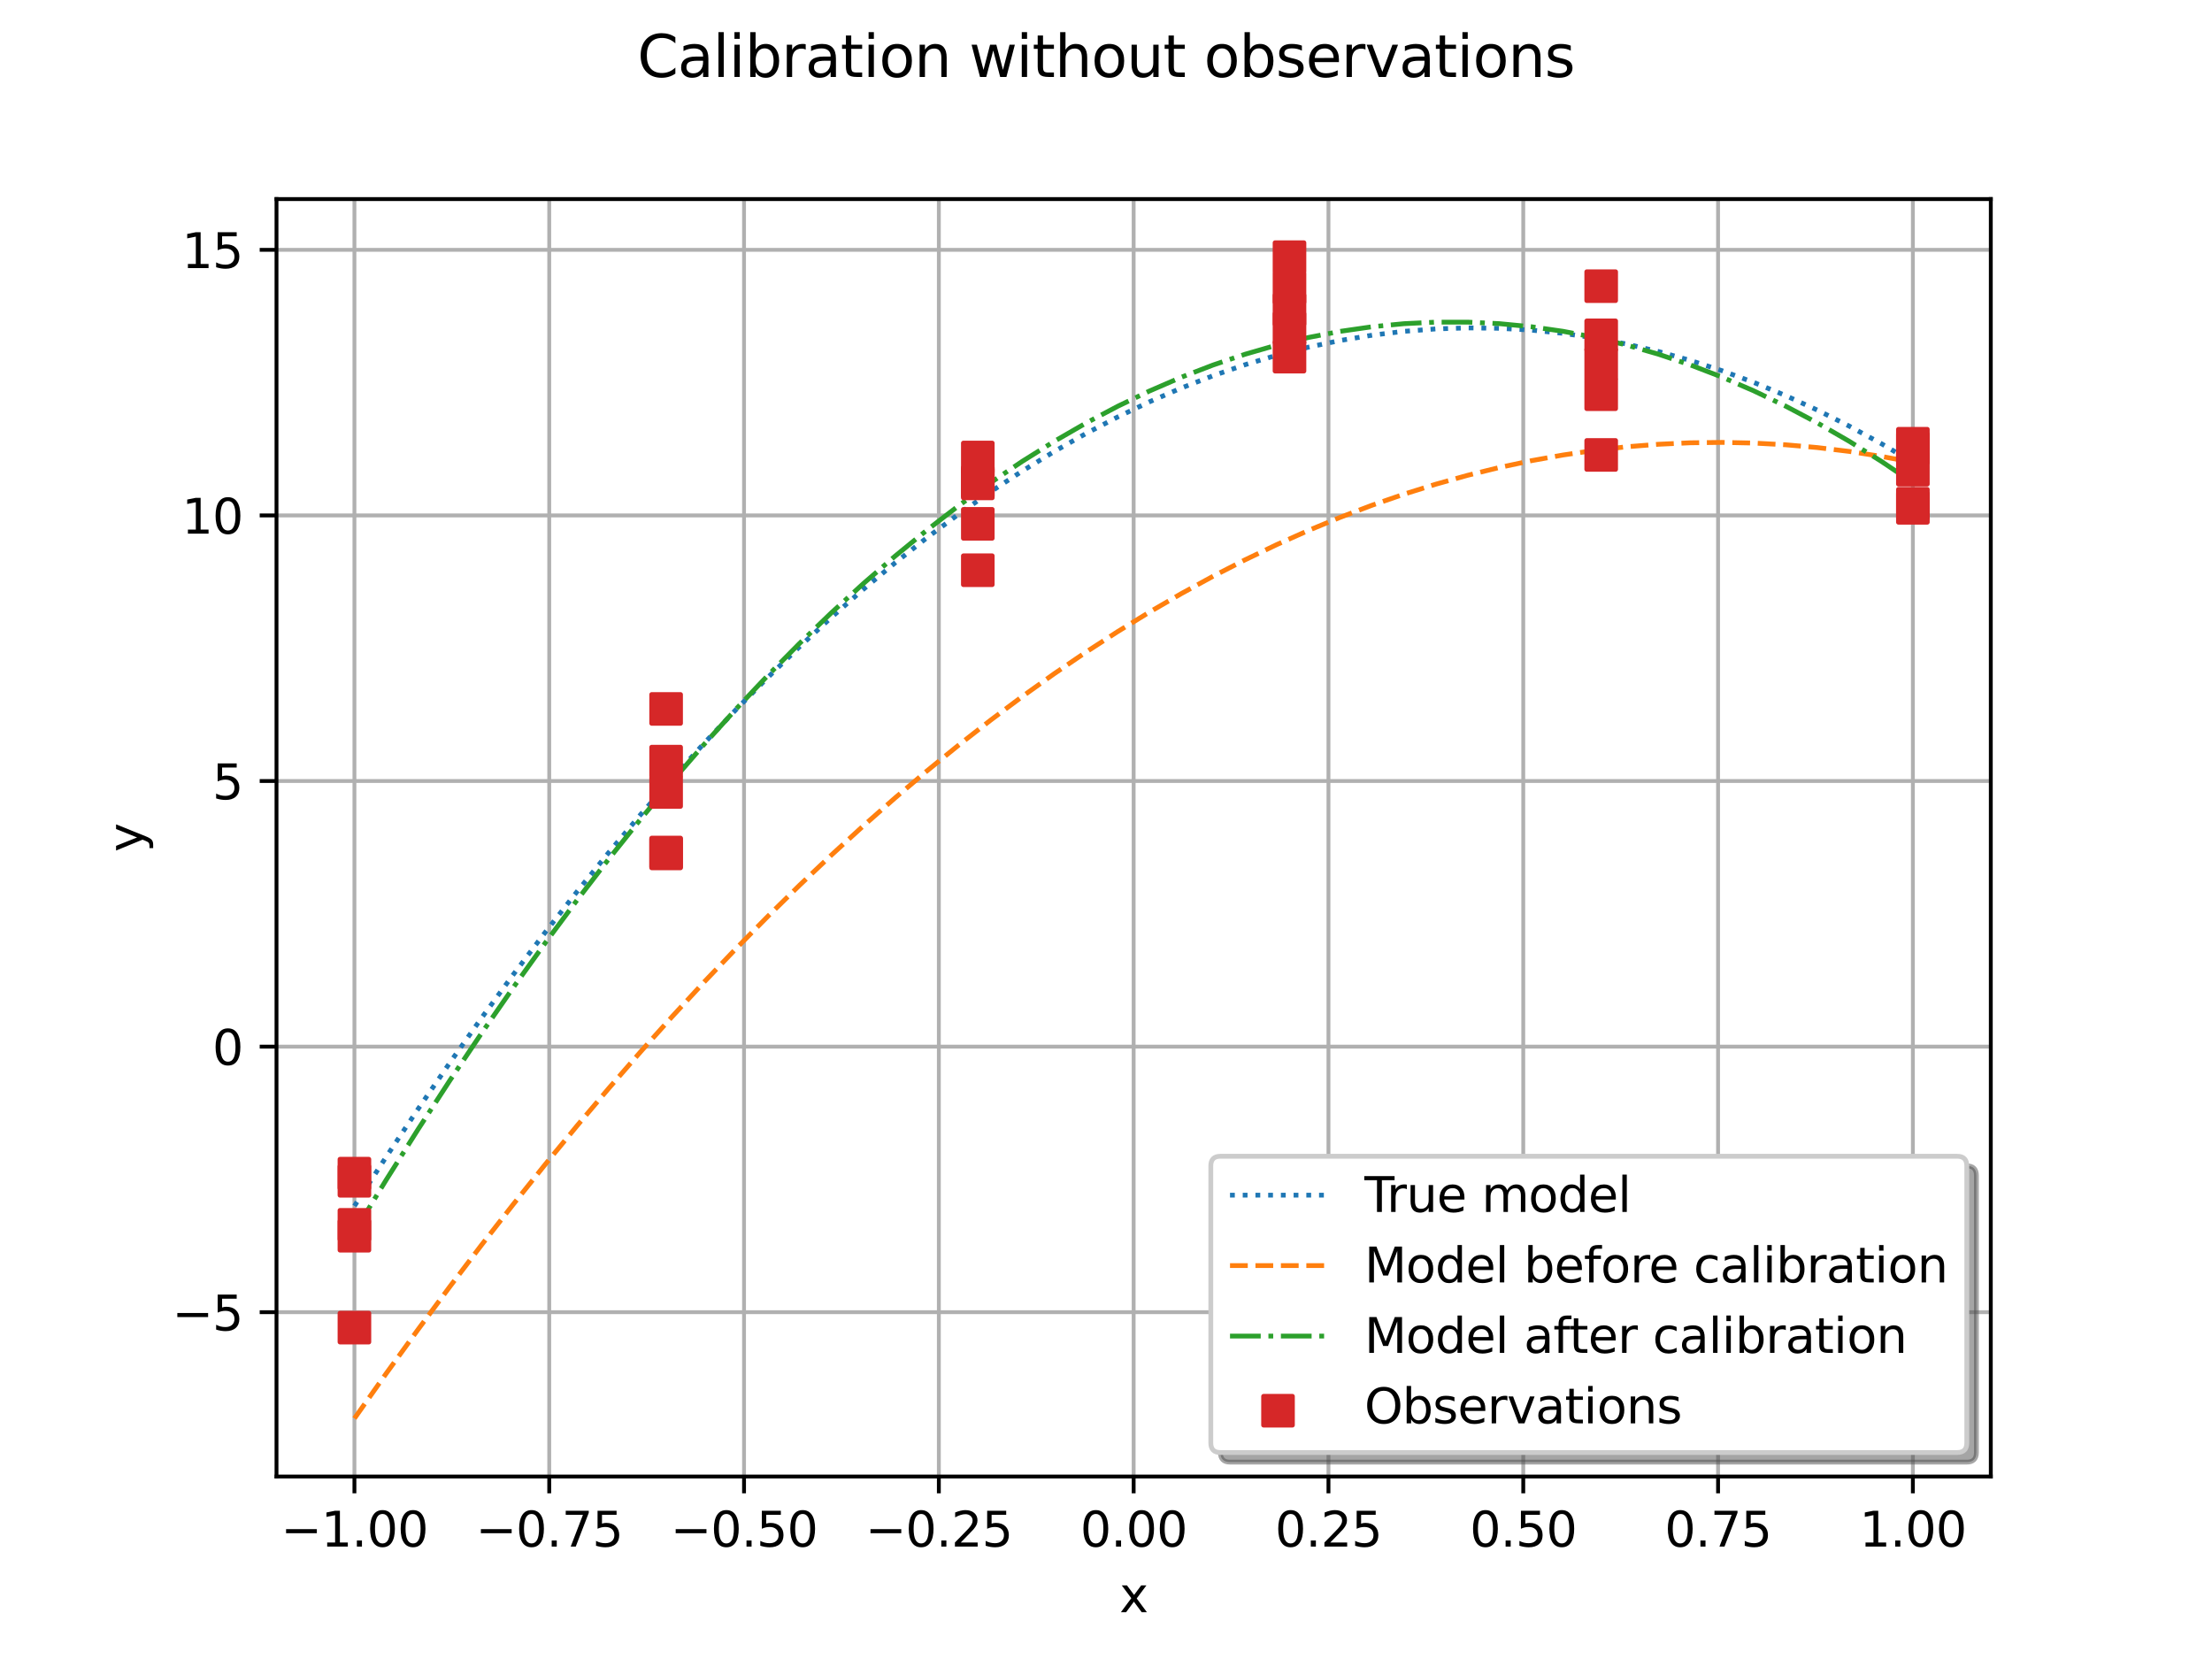 <?xml version="1.0" encoding="utf-8" standalone="no"?>
<!DOCTYPE svg PUBLIC "-//W3C//DTD SVG 1.1//EN"
  "http://www.w3.org/Graphics/SVG/1.1/DTD/svg11.dtd">
<svg xmlns:xlink="http://www.w3.org/1999/xlink" width="460.8pt" height="345.6pt" viewBox="0 0 460.8 345.6" xmlns="http://www.w3.org/2000/svg" version="1.1">
 <defs>
  <style type="text/css">*{stroke-linejoin: round; stroke-linecap: butt}</style>
 </defs>
 <g id="figure_1">
  <g id="patch_1">
   <path d="M 0 345.6 
L 460.8 345.6 
L 460.8 0 
L 0 0 
z
" style="fill: #ffffff"/>
  </g>
  <g id="axes_1">
   <g id="patch_2">
    <path d="M 57.6 307.584 
L 414.72 307.584 
L 414.72 41.472 
L 57.6 41.472 
z
" style="fill: #ffffff"/>
   </g>
   <g id="matplotlib.axis_1">
    <g id="xtick_1">
     <g id="line2d_1">
      <path d="M 73.833 307.584 
L 73.833 41.472 
" clip-path="url(#p8faa6700ec)" style="fill: none; stroke: #b0b0b0; stroke-width: 0.8; stroke-linecap: square"/>
     </g>
     <g id="line2d_2">
      <defs>
       <path id="mc05796cd2b" d="M 0 0 
L 0 3.5 
" style="stroke: #000000; stroke-width: 0.8"/>
      </defs>
      <g>
       <use xlink:href="#mc05796cd2b" x="73.833" y="307.584" style="stroke: #000000; stroke-width: 0.8"/>
      </g>
     </g>
     <g id="text_1">
      <!-- −1.00 -->
      <g transform="translate(58.51 322.182) scale(0.1 -0.1)">
       <defs>
        <path id="DejaVuSans-2212" d="M 678 2272 
L 4684 2272 
L 4684 1741 
L 678 1741 
L 678 2272 
z
" transform="scale(0.016)"/>
        <path id="DejaVuSans-31" d="M 794 531 
L 1825 531 
L 1825 4091 
L 703 3866 
L 703 4441 
L 1819 4666 
L 2450 4666 
L 2450 531 
L 3481 531 
L 3481 0 
L 794 0 
L 794 531 
z
" transform="scale(0.016)"/>
        <path id="DejaVuSans-2e" d="M 684 794 
L 1344 794 
L 1344 0 
L 684 0 
L 684 794 
z
" transform="scale(0.016)"/>
        <path id="DejaVuSans-30" d="M 2034 4250 
Q 1547 4250 1301 3770 
Q 1056 3291 1056 2328 
Q 1056 1369 1301 889 
Q 1547 409 2034 409 
Q 2525 409 2770 889 
Q 3016 1369 3016 2328 
Q 3016 3291 2770 3770 
Q 2525 4250 2034 4250 
z
M 2034 4750 
Q 2819 4750 3233 4129 
Q 3647 3509 3647 2328 
Q 3647 1150 3233 529 
Q 2819 -91 2034 -91 
Q 1250 -91 836 529 
Q 422 1150 422 2328 
Q 422 3509 836 4129 
Q 1250 4750 2034 4750 
z
" transform="scale(0.016)"/>
       </defs>
       <use xlink:href="#DejaVuSans-2212"/>
       <use xlink:href="#DejaVuSans-31" transform="translate(83.789 0)"/>
       <use xlink:href="#DejaVuSans-2e" transform="translate(147.412 0)"/>
       <use xlink:href="#DejaVuSans-30" transform="translate(179.199 0)"/>
       <use xlink:href="#DejaVuSans-30" transform="translate(242.822 0)"/>
      </g>
     </g>
    </g>
    <g id="xtick_2">
     <g id="line2d_3">
      <path d="M 114.415 307.584 
L 114.415 41.472 
" clip-path="url(#p8faa6700ec)" style="fill: none; stroke: #b0b0b0; stroke-width: 0.8; stroke-linecap: square"/>
     </g>
     <g id="line2d_4">
      <g>
       <use xlink:href="#mc05796cd2b" x="114.415" y="307.584" style="stroke: #000000; stroke-width: 0.8"/>
      </g>
     </g>
     <g id="text_2">
      <!-- −0.75 -->
      <g transform="translate(99.092 322.182) scale(0.1 -0.1)">
       <defs>
        <path id="DejaVuSans-37" d="M 525 4666 
L 3525 4666 
L 3525 4397 
L 1831 0 
L 1172 0 
L 2766 4134 
L 525 4134 
L 525 4666 
z
" transform="scale(0.016)"/>
        <path id="DejaVuSans-35" d="M 691 4666 
L 3169 4666 
L 3169 4134 
L 1269 4134 
L 1269 2991 
Q 1406 3038 1543 3061 
Q 1681 3084 1819 3084 
Q 2600 3084 3056 2656 
Q 3513 2228 3513 1497 
Q 3513 744 3044 326 
Q 2575 -91 1722 -91 
Q 1428 -91 1123 -41 
Q 819 9 494 109 
L 494 744 
Q 775 591 1075 516 
Q 1375 441 1709 441 
Q 2250 441 2565 725 
Q 2881 1009 2881 1497 
Q 2881 1984 2565 2268 
Q 2250 2553 1709 2553 
Q 1456 2553 1204 2497 
Q 953 2441 691 2322 
L 691 4666 
z
" transform="scale(0.016)"/>
       </defs>
       <use xlink:href="#DejaVuSans-2212"/>
       <use xlink:href="#DejaVuSans-30" transform="translate(83.789 0)"/>
       <use xlink:href="#DejaVuSans-2e" transform="translate(147.412 0)"/>
       <use xlink:href="#DejaVuSans-37" transform="translate(179.199 0)"/>
       <use xlink:href="#DejaVuSans-35" transform="translate(242.822 0)"/>
      </g>
     </g>
    </g>
    <g id="xtick_3">
     <g id="line2d_5">
      <path d="M 154.996 307.584 
L 154.996 41.472 
" clip-path="url(#p8faa6700ec)" style="fill: none; stroke: #b0b0b0; stroke-width: 0.8; stroke-linecap: square"/>
     </g>
     <g id="line2d_6">
      <g>
       <use xlink:href="#mc05796cd2b" x="154.996" y="307.584" style="stroke: #000000; stroke-width: 0.8"/>
      </g>
     </g>
     <g id="text_3">
      <!-- −0.50 -->
      <g transform="translate(139.674 322.182) scale(0.1 -0.1)">
       <use xlink:href="#DejaVuSans-2212"/>
       <use xlink:href="#DejaVuSans-30" transform="translate(83.789 0)"/>
       <use xlink:href="#DejaVuSans-2e" transform="translate(147.412 0)"/>
       <use xlink:href="#DejaVuSans-35" transform="translate(179.199 0)"/>
       <use xlink:href="#DejaVuSans-30" transform="translate(242.822 0)"/>
      </g>
     </g>
    </g>
    <g id="xtick_4">
     <g id="line2d_7">
      <path d="M 195.578 307.584 
L 195.578 41.472 
" clip-path="url(#p8faa6700ec)" style="fill: none; stroke: #b0b0b0; stroke-width: 0.8; stroke-linecap: square"/>
     </g>
     <g id="line2d_8">
      <g>
       <use xlink:href="#mc05796cd2b" x="195.578" y="307.584" style="stroke: #000000; stroke-width: 0.8"/>
      </g>
     </g>
     <g id="text_4">
      <!-- −0.25 -->
      <g transform="translate(180.256 322.182) scale(0.1 -0.1)">
       <defs>
        <path id="DejaVuSans-32" d="M 1228 531 
L 3431 531 
L 3431 0 
L 469 0 
L 469 531 
Q 828 903 1448 1529 
Q 2069 2156 2228 2338 
Q 2531 2678 2651 2914 
Q 2772 3150 2772 3378 
Q 2772 3750 2511 3984 
Q 2250 4219 1831 4219 
Q 1534 4219 1204 4116 
Q 875 4013 500 3803 
L 500 4441 
Q 881 4594 1212 4672 
Q 1544 4750 1819 4750 
Q 2544 4750 2975 4387 
Q 3406 4025 3406 3419 
Q 3406 3131 3298 2873 
Q 3191 2616 2906 2266 
Q 2828 2175 2409 1742 
Q 1991 1309 1228 531 
z
" transform="scale(0.016)"/>
       </defs>
       <use xlink:href="#DejaVuSans-2212"/>
       <use xlink:href="#DejaVuSans-30" transform="translate(83.789 0)"/>
       <use xlink:href="#DejaVuSans-2e" transform="translate(147.412 0)"/>
       <use xlink:href="#DejaVuSans-32" transform="translate(179.199 0)"/>
       <use xlink:href="#DejaVuSans-35" transform="translate(242.822 0)"/>
      </g>
     </g>
    </g>
    <g id="xtick_5">
     <g id="line2d_9">
      <path d="M 236.16 307.584 
L 236.16 41.472 
" clip-path="url(#p8faa6700ec)" style="fill: none; stroke: #b0b0b0; stroke-width: 0.8; stroke-linecap: square"/>
     </g>
     <g id="line2d_10">
      <g>
       <use xlink:href="#mc05796cd2b" x="236.16" y="307.584" style="stroke: #000000; stroke-width: 0.8"/>
      </g>
     </g>
     <g id="text_5">
      <!-- 0.00 -->
      <g transform="translate(225.027 322.182) scale(0.1 -0.1)">
       <use xlink:href="#DejaVuSans-30"/>
       <use xlink:href="#DejaVuSans-2e" transform="translate(63.623 0)"/>
       <use xlink:href="#DejaVuSans-30" transform="translate(95.41 0)"/>
       <use xlink:href="#DejaVuSans-30" transform="translate(159.033 0)"/>
      </g>
     </g>
    </g>
    <g id="xtick_6">
     <g id="line2d_11">
      <path d="M 276.742 307.584 
L 276.742 41.472 
" clip-path="url(#p8faa6700ec)" style="fill: none; stroke: #b0b0b0; stroke-width: 0.8; stroke-linecap: square"/>
     </g>
     <g id="line2d_12">
      <g>
       <use xlink:href="#mc05796cd2b" x="276.742" y="307.584" style="stroke: #000000; stroke-width: 0.8"/>
      </g>
     </g>
     <g id="text_6">
      <!-- 0.25 -->
      <g transform="translate(265.609 322.182) scale(0.1 -0.1)">
       <use xlink:href="#DejaVuSans-30"/>
       <use xlink:href="#DejaVuSans-2e" transform="translate(63.623 0)"/>
       <use xlink:href="#DejaVuSans-32" transform="translate(95.41 0)"/>
       <use xlink:href="#DejaVuSans-35" transform="translate(159.033 0)"/>
      </g>
     </g>
    </g>
    <g id="xtick_7">
     <g id="line2d_13">
      <path d="M 317.324 307.584 
L 317.324 41.472 
" clip-path="url(#p8faa6700ec)" style="fill: none; stroke: #b0b0b0; stroke-width: 0.8; stroke-linecap: square"/>
     </g>
     <g id="line2d_14">
      <g>
       <use xlink:href="#mc05796cd2b" x="317.324" y="307.584" style="stroke: #000000; stroke-width: 0.8"/>
      </g>
     </g>
     <g id="text_7">
      <!-- 0.50 -->
      <g transform="translate(306.191 322.182) scale(0.1 -0.1)">
       <use xlink:href="#DejaVuSans-30"/>
       <use xlink:href="#DejaVuSans-2e" transform="translate(63.623 0)"/>
       <use xlink:href="#DejaVuSans-35" transform="translate(95.41 0)"/>
       <use xlink:href="#DejaVuSans-30" transform="translate(159.033 0)"/>
      </g>
     </g>
    </g>
    <g id="xtick_8">
     <g id="line2d_15">
      <path d="M 357.905 307.584 
L 357.905 41.472 
" clip-path="url(#p8faa6700ec)" style="fill: none; stroke: #b0b0b0; stroke-width: 0.8; stroke-linecap: square"/>
     </g>
     <g id="line2d_16">
      <g>
       <use xlink:href="#mc05796cd2b" x="357.905" y="307.584" style="stroke: #000000; stroke-width: 0.8"/>
      </g>
     </g>
     <g id="text_8">
      <!-- 0.75 -->
      <g transform="translate(346.773 322.182) scale(0.1 -0.1)">
       <use xlink:href="#DejaVuSans-30"/>
       <use xlink:href="#DejaVuSans-2e" transform="translate(63.623 0)"/>
       <use xlink:href="#DejaVuSans-37" transform="translate(95.41 0)"/>
       <use xlink:href="#DejaVuSans-35" transform="translate(159.033 0)"/>
      </g>
     </g>
    </g>
    <g id="xtick_9">
     <g id="line2d_17">
      <path d="M 398.487 307.584 
L 398.487 41.472 
" clip-path="url(#p8faa6700ec)" style="fill: none; stroke: #b0b0b0; stroke-width: 0.8; stroke-linecap: square"/>
     </g>
     <g id="line2d_18">
      <g>
       <use xlink:href="#mc05796cd2b" x="398.487" y="307.584" style="stroke: #000000; stroke-width: 0.8"/>
      </g>
     </g>
     <g id="text_9">
      <!-- 1.00 -->
      <g transform="translate(387.354 322.182) scale(0.1 -0.1)">
       <use xlink:href="#DejaVuSans-31"/>
       <use xlink:href="#DejaVuSans-2e" transform="translate(63.623 0)"/>
       <use xlink:href="#DejaVuSans-30" transform="translate(95.41 0)"/>
       <use xlink:href="#DejaVuSans-30" transform="translate(159.033 0)"/>
      </g>
     </g>
    </g>
    <g id="text_10">
     <!-- x -->
     <g transform="translate(233.201 335.861) scale(0.1 -0.1)">
      <defs>
       <path id="DejaVuSans-78" d="M 3513 3500 
L 2247 1797 
L 3578 0 
L 2900 0 
L 1881 1375 
L 863 0 
L 184 0 
L 1544 1831 
L 300 3500 
L 978 3500 
L 1906 2253 
L 2834 3500 
L 3513 3500 
z
" transform="scale(0.016)"/>
      </defs>
      <use xlink:href="#DejaVuSans-78"/>
     </g>
    </g>
   </g>
   <g id="matplotlib.axis_2">
    <g id="ytick_1">
     <g id="line2d_19">
      <path d="M 57.6 273.357 
L 414.72 273.357 
" clip-path="url(#p8faa6700ec)" style="fill: none; stroke: #b0b0b0; stroke-width: 0.8; stroke-linecap: square"/>
     </g>
     <g id="line2d_20">
      <defs>
       <path id="m60624e2a79" d="M 0 0 
L -3.5 0 
" style="stroke: #000000; stroke-width: 0.8"/>
      </defs>
      <g>
       <use xlink:href="#m60624e2a79" x="57.6" y="273.357" style="stroke: #000000; stroke-width: 0.8"/>
      </g>
     </g>
     <g id="text_11">
      <!-- −5 -->
      <g transform="translate(35.858 277.156) scale(0.1 -0.1)">
       <use xlink:href="#DejaVuSans-2212"/>
       <use xlink:href="#DejaVuSans-35" transform="translate(83.789 0)"/>
      </g>
     </g>
    </g>
    <g id="ytick_2">
     <g id="line2d_21">
      <path d="M 57.6 218.029 
L 414.72 218.029 
" clip-path="url(#p8faa6700ec)" style="fill: none; stroke: #b0b0b0; stroke-width: 0.8; stroke-linecap: square"/>
     </g>
     <g id="line2d_22">
      <g>
       <use xlink:href="#m60624e2a79" x="57.6" y="218.029" style="stroke: #000000; stroke-width: 0.8"/>
      </g>
     </g>
     <g id="text_12">
      <!-- 0 -->
      <g transform="translate(44.237 221.828) scale(0.1 -0.1)">
       <use xlink:href="#DejaVuSans-30"/>
      </g>
     </g>
    </g>
    <g id="ytick_3">
     <g id="line2d_23">
      <path d="M 57.6 162.701 
L 414.72 162.701 
" clip-path="url(#p8faa6700ec)" style="fill: none; stroke: #b0b0b0; stroke-width: 0.8; stroke-linecap: square"/>
     </g>
     <g id="line2d_24">
      <g>
       <use xlink:href="#m60624e2a79" x="57.6" y="162.701" style="stroke: #000000; stroke-width: 0.8"/>
      </g>
     </g>
     <g id="text_13">
      <!-- 5 -->
      <g transform="translate(44.237 166.5) scale(0.1 -0.1)">
       <use xlink:href="#DejaVuSans-35"/>
      </g>
     </g>
    </g>
    <g id="ytick_4">
     <g id="line2d_25">
      <path d="M 57.6 107.373 
L 414.72 107.373 
" clip-path="url(#p8faa6700ec)" style="fill: none; stroke: #b0b0b0; stroke-width: 0.8; stroke-linecap: square"/>
     </g>
     <g id="line2d_26">
      <g>
       <use xlink:href="#m60624e2a79" x="57.6" y="107.373" style="stroke: #000000; stroke-width: 0.8"/>
      </g>
     </g>
     <g id="text_14">
      <!-- 10 -->
      <g transform="translate(37.875 111.172) scale(0.1 -0.1)">
       <use xlink:href="#DejaVuSans-31"/>
       <use xlink:href="#DejaVuSans-30" transform="translate(63.623 0)"/>
      </g>
     </g>
    </g>
    <g id="ytick_5">
     <g id="line2d_27">
      <path d="M 57.6 52.045 
L 414.72 52.045 
" clip-path="url(#p8faa6700ec)" style="fill: none; stroke: #b0b0b0; stroke-width: 0.8; stroke-linecap: square"/>
     </g>
     <g id="line2d_28">
      <g>
       <use xlink:href="#m60624e2a79" x="57.6" y="52.045" style="stroke: #000000; stroke-width: 0.8"/>
      </g>
     </g>
     <g id="text_15">
      <!-- 15 -->
      <g transform="translate(37.875 55.844) scale(0.1 -0.1)">
       <use xlink:href="#DejaVuSans-31"/>
       <use xlink:href="#DejaVuSans-35" transform="translate(63.623 0)"/>
      </g>
     </g>
    </g>
    <g id="text_16">
     <!-- y -->
     <g transform="translate(29.778 177.487) rotate(-90) scale(0.1 -0.1)">
      <defs>
       <path id="DejaVuSans-79" d="M 2059 -325 
Q 1816 -950 1584 -1140 
Q 1353 -1331 966 -1331 
L 506 -1331 
L 506 -850 
L 844 -850 
Q 1081 -850 1212 -737 
Q 1344 -625 1503 -206 
L 1606 56 
L 191 3500 
L 800 3500 
L 1894 763 
L 2988 3500 
L 3597 3500 
L 2059 -325 
z
" transform="scale(0.016)"/>
      </defs>
      <use xlink:href="#DejaVuSans-79"/>
     </g>
    </g>
   </g>
   <g id="line2d_29">
    <path d="M 73.833 251.226 
L 80.458 240.985 
L 87.084 231.039 
L 93.71 221.389 
L 100.335 212.033 
L 106.961 202.972 
L 113.586 194.206 
L 120.212 185.735 
L 126.838 177.559 
L 133.463 169.679 
L 140.089 162.093 
L 146.714 154.801 
L 153.34 147.805 
L 159.966 141.104 
L 166.591 134.698 
L 173.217 128.587 
L 179.842 122.771 
L 186.468 117.249 
L 193.094 112.023 
L 199.719 107.092 
L 206.345 102.455 
L 212.97 98.114 
L 219.596 94.067 
L 226.222 90.316 
L 232.847 86.859 
L 239.473 83.698 
L 246.098 80.831 
L 252.724 78.259 
L 259.35 75.983 
L 265.975 74.001 
L 272.601 72.314 
L 279.226 70.922 
L 285.852 69.825 
L 292.478 69.024 
L 299.103 68.517 
L 305.729 68.305 
L 312.354 68.388 
L 318.98 68.765 
L 325.606 69.438 
L 332.231 70.406 
L 338.857 71.669 
L 345.482 73.227 
L 352.108 75.079 
L 358.734 77.227 
L 365.359 79.67 
L 371.985 82.407 
L 378.61 85.44 
L 385.236 88.767 
L 391.862 92.39 
L 398.487 96.307 
" clip-path="url(#p8faa6700ec)" style="fill: none; stroke-dasharray: 1,1.65; stroke-dashoffset: 0; stroke: #1f77b4"/>
   </g>
   <g id="line2d_30">
    <path d="M 73.833 295.488 
L 80.458 286.114 
L 87.084 276.961 
L 93.71 268.029 
L 100.335 259.319 
L 106.961 250.829 
L 113.586 242.561 
L 120.212 234.514 
L 126.838 226.689 
L 133.463 219.084 
L 140.089 211.701 
L 146.714 204.539 
L 153.34 197.598 
L 159.966 190.879 
L 166.591 184.38 
L 173.217 178.103 
L 179.842 172.047 
L 186.468 166.213 
L 193.094 160.599 
L 199.719 155.207 
L 206.345 150.036 
L 212.97 145.086 
L 219.596 140.358 
L 226.222 135.85 
L 232.847 131.564 
L 239.473 127.499 
L 246.098 123.656 
L 252.724 120.033 
L 259.35 116.632 
L 265.975 113.452 
L 272.601 110.493 
L 279.226 107.755 
L 285.852 105.239 
L 292.478 102.944 
L 299.103 100.87 
L 305.729 99.017 
L 312.354 97.386 
L 318.98 95.975 
L 325.606 94.786 
L 332.231 93.819 
L 338.857 93.072 
L 345.482 92.547 
L 352.108 92.242 
L 358.734 92.159 
L 365.359 92.298 
L 371.985 92.657 
L 378.61 93.238 
L 385.236 94.04 
L 391.862 95.063 
L 398.487 96.307 
" clip-path="url(#p8faa6700ec)" style="fill: none; stroke-dasharray: 3.7,1.6; stroke-dashoffset: 0; stroke: #ff7f0e"/>
   </g>
   <g id="line2d_31">
    <path d="M 73.833 256.611 
L 80.458 245.783 
L 87.084 235.274 
L 93.71 225.083 
L 100.335 215.211 
L 106.961 205.657 
L 113.586 196.421 
L 120.212 187.504 
L 126.838 178.906 
L 133.463 170.625 
L 140.089 162.663 
L 146.714 155.02 
L 153.34 147.695 
L 159.966 140.688 
L 166.591 134 
L 173.217 127.631 
L 179.842 121.579 
L 186.468 115.847 
L 193.094 110.432 
L 199.719 105.336 
L 206.345 100.559 
L 212.97 96.099 
L 219.596 91.959 
L 226.222 88.137 
L 232.847 84.633 
L 239.473 81.447 
L 246.098 78.58 
L 252.724 76.032 
L 259.35 73.802 
L 265.975 71.89 
L 272.601 70.297 
L 279.226 69.022 
L 285.852 68.065 
L 292.478 67.428 
L 299.103 67.108 
L 305.729 67.107 
L 312.354 67.424 
L 318.98 68.06 
L 325.606 69.014 
L 332.231 70.287 
L 338.857 71.878 
L 345.482 73.787 
L 352.108 76.015 
L 358.734 78.561 
L 365.359 81.426 
L 371.985 84.609 
L 378.61 88.111 
L 385.236 91.931 
L 391.862 96.07 
L 398.487 100.526 
" clip-path="url(#p8faa6700ec)" style="fill: none; stroke-dasharray: 6.4,1.6,1,1.6; stroke-dashoffset: 0; stroke: #2ca02c"/>
   </g>
   <g id="PathCollection_1">
    <defs>
     <path id="m68d2374fb0" d="M -3 3 
L 3 3 
L 3 -3 
L -3 -3 
z
" style="stroke: #d62728"/>
    </defs>
    <g clip-path="url(#p8faa6700ec)">
     <use xlink:href="#m68d2374fb0" x="73.833" y="244.496" style="fill: #d62728; stroke: #d62728"/>
     <use xlink:href="#m68d2374fb0" x="73.833" y="255.154" style="fill: #d62728; stroke: #d62728"/>
     <use xlink:href="#m68d2374fb0" x="73.833" y="276.567" style="fill: #d62728; stroke: #d62728"/>
     <use xlink:href="#m68d2374fb0" x="73.833" y="257.425" style="fill: #d62728; stroke: #d62728"/>
     <use xlink:href="#m68d2374fb0" x="73.833" y="245.985" style="fill: #d62728; stroke: #d62728"/>
    </g>
   </g>
   <g id="PathCollection_2">
    <g clip-path="url(#p8faa6700ec)">
     <use xlink:href="#m68d2374fb0" x="138.764" y="177.597" style="fill: #d62728; stroke: #d62728"/>
     <use xlink:href="#m68d2374fb0" x="138.764" y="147.682" style="fill: #d62728; stroke: #d62728"/>
     <use xlink:href="#m68d2374fb0" x="138.764" y="177.782" style="fill: #d62728; stroke: #d62728"/>
     <use xlink:href="#m68d2374fb0" x="138.764" y="158.657" style="fill: #d62728; stroke: #d62728"/>
     <use xlink:href="#m68d2374fb0" x="138.764" y="164.975" style="fill: #d62728; stroke: #d62728"/>
    </g>
   </g>
   <g id="patch_3">
    <path d="M 57.6 307.584 
L 57.6 41.472 
" style="fill: none; stroke: #000000; stroke-width: 0.8; stroke-linejoin: miter; stroke-linecap: square"/>
   </g>
   <g id="patch_4">
    <path d="M 414.72 307.584 
L 414.72 41.472 
" style="fill: none; stroke: #000000; stroke-width: 0.8; stroke-linejoin: miter; stroke-linecap: square"/>
   </g>
   <g id="patch_5">
    <path d="M 57.6 307.584 
L 414.72 307.584 
" style="fill: none; stroke: #000000; stroke-width: 0.8; stroke-linejoin: miter; stroke-linecap: square"/>
   </g>
   <g id="patch_6">
    <path d="M 57.6 41.472 
L 414.72 41.472 
" style="fill: none; stroke: #000000; stroke-width: 0.8; stroke-linejoin: miter; stroke-linecap: square"/>
   </g>
   <g id="PathCollection_3">
    <g clip-path="url(#p8faa6700ec)">
     <use xlink:href="#m68d2374fb0" x="203.695" y="109.124" style="fill: #d62728; stroke: #d62728"/>
     <use xlink:href="#m68d2374fb0" x="203.695" y="95.304" style="fill: #d62728; stroke: #d62728"/>
     <use xlink:href="#m68d2374fb0" x="203.695" y="118.79" style="fill: #d62728; stroke: #d62728"/>
     <use xlink:href="#m68d2374fb0" x="203.695" y="100.701" style="fill: #d62728; stroke: #d62728"/>
     <use xlink:href="#m68d2374fb0" x="203.695" y="100.386" style="fill: #d62728; stroke: #d62728"/>
    </g>
   </g>
   <g id="PathCollection_4">
    <g clip-path="url(#p8faa6700ec)">
     <use xlink:href="#m68d2374fb0" x="268.625" y="59.952" style="fill: #d62728; stroke: #d62728"/>
     <use xlink:href="#m68d2374fb0" x="268.625" y="64.514" style="fill: #d62728; stroke: #d62728"/>
     <use xlink:href="#m68d2374fb0" x="268.625" y="74.295" style="fill: #d62728; stroke: #d62728"/>
     <use xlink:href="#m68d2374fb0" x="268.625" y="68.358" style="fill: #d62728; stroke: #d62728"/>
     <use xlink:href="#m68d2374fb0" x="268.625" y="53.568" style="fill: #d62728; stroke: #d62728"/>
    </g>
   </g>
   <g id="PathCollection_5">
    <g clip-path="url(#p8faa6700ec)">
     <use xlink:href="#m68d2374fb0" x="333.556" y="94.773" style="fill: #d62728; stroke: #d62728"/>
     <use xlink:href="#m68d2374fb0" x="333.556" y="75.842" style="fill: #d62728; stroke: #d62728"/>
     <use xlink:href="#m68d2374fb0" x="333.556" y="59.616" style="fill: #d62728; stroke: #d62728"/>
     <use xlink:href="#m68d2374fb0" x="333.556" y="82.122" style="fill: #d62728; stroke: #d62728"/>
     <use xlink:href="#m68d2374fb0" x="333.556" y="69.858" style="fill: #d62728; stroke: #d62728"/>
    </g>
   </g>
   <g id="PathCollection_6">
    <g clip-path="url(#p8faa6700ec)">
     <use xlink:href="#m68d2374fb0" x="398.487" y="92.434" style="fill: #d62728; stroke: #d62728"/>
     <use xlink:href="#m68d2374fb0" x="398.487" y="93.419" style="fill: #d62728; stroke: #d62728"/>
     <use xlink:href="#m68d2374fb0" x="398.487" y="97.85" style="fill: #d62728; stroke: #d62728"/>
     <use xlink:href="#m68d2374fb0" x="398.487" y="105.787" style="fill: #d62728; stroke: #d62728"/>
     <use xlink:href="#m68d2374fb0" x="398.487" y="104.954" style="fill: #d62728; stroke: #d62728"/>
    </g>
   </g>
   <g id="legend_1">
    <g id="patch_7">
     <path d="M 256.233 304.584 
L 409.72 304.584 
Q 411.72 304.584 411.72 302.584 
L 411.72 244.871 
Q 411.72 242.871 409.72 242.871 
L 256.233 242.871 
Q 254.232 242.871 254.232 244.871 
L 254.232 302.584 
Q 254.232 304.584 256.233 304.584 
z
" style="fill: #4d4d4d; opacity: 0.5; stroke: #4d4d4d; stroke-linejoin: miter"/>
    </g>
    <g id="patch_8">
     <path d="M 254.232 302.584 
L 407.72 302.584 
Q 409.72 302.584 409.72 300.584 
L 409.72 242.871 
Q 409.72 240.871 407.72 240.871 
L 254.232 240.871 
Q 252.232 240.871 252.232 242.871 
L 252.232 300.584 
Q 252.232 302.584 254.232 302.584 
z
" style="fill: #ffffff; stroke: #cccccc; stroke-linejoin: miter"/>
    </g>
    <g id="line2d_32">
     <path d="M 256.233 248.97 
L 266.233 248.97 
L 276.233 248.97 
" style="fill: none; stroke-dasharray: 1,1.65; stroke-dashoffset: 0; stroke: #1f77b4"/>
    </g>
    <g id="text_17">
     <!-- True model -->
     <g transform="translate(284.233 252.47) scale(0.1 -0.1)">
      <defs>
       <path id="DejaVuSans-54" d="M -19 4666 
L 3928 4666 
L 3928 4134 
L 2272 4134 
L 2272 0 
L 1638 0 
L 1638 4134 
L -19 4134 
L -19 4666 
z
" transform="scale(0.016)"/>
       <path id="DejaVuSans-72" d="M 2631 2963 
Q 2534 3019 2420 3045 
Q 2306 3072 2169 3072 
Q 1681 3072 1420 2755 
Q 1159 2438 1159 1844 
L 1159 0 
L 581 0 
L 581 3500 
L 1159 3500 
L 1159 2956 
Q 1341 3275 1631 3429 
Q 1922 3584 2338 3584 
Q 2397 3584 2469 3576 
Q 2541 3569 2628 3553 
L 2631 2963 
z
" transform="scale(0.016)"/>
       <path id="DejaVuSans-75" d="M 544 1381 
L 544 3500 
L 1119 3500 
L 1119 1403 
Q 1119 906 1312 657 
Q 1506 409 1894 409 
Q 2359 409 2629 706 
Q 2900 1003 2900 1516 
L 2900 3500 
L 3475 3500 
L 3475 0 
L 2900 0 
L 2900 538 
Q 2691 219 2414 64 
Q 2138 -91 1772 -91 
Q 1169 -91 856 284 
Q 544 659 544 1381 
z
M 1991 3584 
L 1991 3584 
z
" transform="scale(0.016)"/>
       <path id="DejaVuSans-65" d="M 3597 1894 
L 3597 1613 
L 953 1613 
Q 991 1019 1311 708 
Q 1631 397 2203 397 
Q 2534 397 2845 478 
Q 3156 559 3463 722 
L 3463 178 
Q 3153 47 2828 -22 
Q 2503 -91 2169 -91 
Q 1331 -91 842 396 
Q 353 884 353 1716 
Q 353 2575 817 3079 
Q 1281 3584 2069 3584 
Q 2775 3584 3186 3129 
Q 3597 2675 3597 1894 
z
M 3022 2063 
Q 3016 2534 2758 2815 
Q 2500 3097 2075 3097 
Q 1594 3097 1305 2825 
Q 1016 2553 972 2059 
L 3022 2063 
z
" transform="scale(0.016)"/>
       <path id="DejaVuSans-20" transform="scale(0.016)"/>
       <path id="DejaVuSans-6d" d="M 3328 2828 
Q 3544 3216 3844 3400 
Q 4144 3584 4550 3584 
Q 5097 3584 5394 3201 
Q 5691 2819 5691 2113 
L 5691 0 
L 5113 0 
L 5113 2094 
Q 5113 2597 4934 2840 
Q 4756 3084 4391 3084 
Q 3944 3084 3684 2787 
Q 3425 2491 3425 1978 
L 3425 0 
L 2847 0 
L 2847 2094 
Q 2847 2600 2669 2842 
Q 2491 3084 2119 3084 
Q 1678 3084 1418 2786 
Q 1159 2488 1159 1978 
L 1159 0 
L 581 0 
L 581 3500 
L 1159 3500 
L 1159 2956 
Q 1356 3278 1631 3431 
Q 1906 3584 2284 3584 
Q 2666 3584 2933 3390 
Q 3200 3197 3328 2828 
z
" transform="scale(0.016)"/>
       <path id="DejaVuSans-6f" d="M 1959 3097 
Q 1497 3097 1228 2736 
Q 959 2375 959 1747 
Q 959 1119 1226 758 
Q 1494 397 1959 397 
Q 2419 397 2687 759 
Q 2956 1122 2956 1747 
Q 2956 2369 2687 2733 
Q 2419 3097 1959 3097 
z
M 1959 3584 
Q 2709 3584 3137 3096 
Q 3566 2609 3566 1747 
Q 3566 888 3137 398 
Q 2709 -91 1959 -91 
Q 1206 -91 779 398 
Q 353 888 353 1747 
Q 353 2609 779 3096 
Q 1206 3584 1959 3584 
z
" transform="scale(0.016)"/>
       <path id="DejaVuSans-64" d="M 2906 2969 
L 2906 4863 
L 3481 4863 
L 3481 0 
L 2906 0 
L 2906 525 
Q 2725 213 2448 61 
Q 2172 -91 1784 -91 
Q 1150 -91 751 415 
Q 353 922 353 1747 
Q 353 2572 751 3078 
Q 1150 3584 1784 3584 
Q 2172 3584 2448 3432 
Q 2725 3281 2906 2969 
z
M 947 1747 
Q 947 1113 1208 752 
Q 1469 391 1925 391 
Q 2381 391 2643 752 
Q 2906 1113 2906 1747 
Q 2906 2381 2643 2742 
Q 2381 3103 1925 3103 
Q 1469 3103 1208 2742 
Q 947 2381 947 1747 
z
" transform="scale(0.016)"/>
       <path id="DejaVuSans-6c" d="M 603 4863 
L 1178 4863 
L 1178 0 
L 603 0 
L 603 4863 
z
" transform="scale(0.016)"/>
      </defs>
      <use xlink:href="#DejaVuSans-54"/>
      <use xlink:href="#DejaVuSans-72" transform="translate(46.334 0)"/>
      <use xlink:href="#DejaVuSans-75" transform="translate(87.447 0)"/>
      <use xlink:href="#DejaVuSans-65" transform="translate(150.826 0)"/>
      <use xlink:href="#DejaVuSans-20" transform="translate(212.35 0)"/>
      <use xlink:href="#DejaVuSans-6d" transform="translate(244.137 0)"/>
      <use xlink:href="#DejaVuSans-6f" transform="translate(341.549 0)"/>
      <use xlink:href="#DejaVuSans-64" transform="translate(402.73 0)"/>
      <use xlink:href="#DejaVuSans-65" transform="translate(466.207 0)"/>
      <use xlink:href="#DejaVuSans-6c" transform="translate(527.73 0)"/>
     </g>
    </g>
    <g id="line2d_33">
     <path d="M 256.233 263.648 
L 266.233 263.648 
L 276.233 263.648 
" style="fill: none; stroke-dasharray: 3.7,1.6; stroke-dashoffset: 0; stroke: #ff7f0e"/>
    </g>
    <g id="text_18">
     <!-- Model before calibration -->
     <g transform="translate(284.233 267.148) scale(0.1 -0.1)">
      <defs>
       <path id="DejaVuSans-4d" d="M 628 4666 
L 1569 4666 
L 2759 1491 
L 3956 4666 
L 4897 4666 
L 4897 0 
L 4281 0 
L 4281 4097 
L 3078 897 
L 2444 897 
L 1241 4097 
L 1241 0 
L 628 0 
L 628 4666 
z
" transform="scale(0.016)"/>
       <path id="DejaVuSans-62" d="M 3116 1747 
Q 3116 2381 2855 2742 
Q 2594 3103 2138 3103 
Q 1681 3103 1420 2742 
Q 1159 2381 1159 1747 
Q 1159 1113 1420 752 
Q 1681 391 2138 391 
Q 2594 391 2855 752 
Q 3116 1113 3116 1747 
z
M 1159 2969 
Q 1341 3281 1617 3432 
Q 1894 3584 2278 3584 
Q 2916 3584 3314 3078 
Q 3713 2572 3713 1747 
Q 3713 922 3314 415 
Q 2916 -91 2278 -91 
Q 1894 -91 1617 61 
Q 1341 213 1159 525 
L 1159 0 
L 581 0 
L 581 4863 
L 1159 4863 
L 1159 2969 
z
" transform="scale(0.016)"/>
       <path id="DejaVuSans-66" d="M 2375 4863 
L 2375 4384 
L 1825 4384 
Q 1516 4384 1395 4259 
Q 1275 4134 1275 3809 
L 1275 3500 
L 2222 3500 
L 2222 3053 
L 1275 3053 
L 1275 0 
L 697 0 
L 697 3053 
L 147 3053 
L 147 3500 
L 697 3500 
L 697 3744 
Q 697 4328 969 4595 
Q 1241 4863 1831 4863 
L 2375 4863 
z
" transform="scale(0.016)"/>
       <path id="DejaVuSans-63" d="M 3122 3366 
L 3122 2828 
Q 2878 2963 2633 3030 
Q 2388 3097 2138 3097 
Q 1578 3097 1268 2742 
Q 959 2388 959 1747 
Q 959 1106 1268 751 
Q 1578 397 2138 397 
Q 2388 397 2633 464 
Q 2878 531 3122 666 
L 3122 134 
Q 2881 22 2623 -34 
Q 2366 -91 2075 -91 
Q 1284 -91 818 406 
Q 353 903 353 1747 
Q 353 2603 823 3093 
Q 1294 3584 2113 3584 
Q 2378 3584 2631 3529 
Q 2884 3475 3122 3366 
z
" transform="scale(0.016)"/>
       <path id="DejaVuSans-61" d="M 2194 1759 
Q 1497 1759 1228 1600 
Q 959 1441 959 1056 
Q 959 750 1161 570 
Q 1363 391 1709 391 
Q 2188 391 2477 730 
Q 2766 1069 2766 1631 
L 2766 1759 
L 2194 1759 
z
M 3341 1997 
L 3341 0 
L 2766 0 
L 2766 531 
Q 2569 213 2275 61 
Q 1981 -91 1556 -91 
Q 1019 -91 701 211 
Q 384 513 384 1019 
Q 384 1609 779 1909 
Q 1175 2209 1959 2209 
L 2766 2209 
L 2766 2266 
Q 2766 2663 2505 2880 
Q 2244 3097 1772 3097 
Q 1472 3097 1187 3025 
Q 903 2953 641 2809 
L 641 3341 
Q 956 3463 1253 3523 
Q 1550 3584 1831 3584 
Q 2591 3584 2966 3190 
Q 3341 2797 3341 1997 
z
" transform="scale(0.016)"/>
       <path id="DejaVuSans-69" d="M 603 3500 
L 1178 3500 
L 1178 0 
L 603 0 
L 603 3500 
z
M 603 4863 
L 1178 4863 
L 1178 4134 
L 603 4134 
L 603 4863 
z
" transform="scale(0.016)"/>
       <path id="DejaVuSans-74" d="M 1172 4494 
L 1172 3500 
L 2356 3500 
L 2356 3053 
L 1172 3053 
L 1172 1153 
Q 1172 725 1289 603 
Q 1406 481 1766 481 
L 2356 481 
L 2356 0 
L 1766 0 
Q 1100 0 847 248 
Q 594 497 594 1153 
L 594 3053 
L 172 3053 
L 172 3500 
L 594 3500 
L 594 4494 
L 1172 4494 
z
" transform="scale(0.016)"/>
       <path id="DejaVuSans-6e" d="M 3513 2113 
L 3513 0 
L 2938 0 
L 2938 2094 
Q 2938 2591 2744 2837 
Q 2550 3084 2163 3084 
Q 1697 3084 1428 2787 
Q 1159 2491 1159 1978 
L 1159 0 
L 581 0 
L 581 3500 
L 1159 3500 
L 1159 2956 
Q 1366 3272 1645 3428 
Q 1925 3584 2291 3584 
Q 2894 3584 3203 3211 
Q 3513 2838 3513 2113 
z
" transform="scale(0.016)"/>
      </defs>
      <use xlink:href="#DejaVuSans-4d"/>
      <use xlink:href="#DejaVuSans-6f" transform="translate(86.279 0)"/>
      <use xlink:href="#DejaVuSans-64" transform="translate(147.461 0)"/>
      <use xlink:href="#DejaVuSans-65" transform="translate(210.938 0)"/>
      <use xlink:href="#DejaVuSans-6c" transform="translate(272.461 0)"/>
      <use xlink:href="#DejaVuSans-20" transform="translate(300.244 0)"/>
      <use xlink:href="#DejaVuSans-62" transform="translate(332.031 0)"/>
      <use xlink:href="#DejaVuSans-65" transform="translate(395.508 0)"/>
      <use xlink:href="#DejaVuSans-66" transform="translate(457.031 0)"/>
      <use xlink:href="#DejaVuSans-6f" transform="translate(492.236 0)"/>
      <use xlink:href="#DejaVuSans-72" transform="translate(553.418 0)"/>
      <use xlink:href="#DejaVuSans-65" transform="translate(592.281 0)"/>
      <use xlink:href="#DejaVuSans-20" transform="translate(653.805 0)"/>
      <use xlink:href="#DejaVuSans-63" transform="translate(685.592 0)"/>
      <use xlink:href="#DejaVuSans-61" transform="translate(740.572 0)"/>
      <use xlink:href="#DejaVuSans-6c" transform="translate(801.852 0)"/>
      <use xlink:href="#DejaVuSans-69" transform="translate(829.635 0)"/>
      <use xlink:href="#DejaVuSans-62" transform="translate(857.418 0)"/>
      <use xlink:href="#DejaVuSans-72" transform="translate(920.895 0)"/>
      <use xlink:href="#DejaVuSans-61" transform="translate(962.008 0)"/>
      <use xlink:href="#DejaVuSans-74" transform="translate(1023.287 0)"/>
      <use xlink:href="#DejaVuSans-69" transform="translate(1062.496 0)"/>
      <use xlink:href="#DejaVuSans-6f" transform="translate(1090.279 0)"/>
      <use xlink:href="#DejaVuSans-6e" transform="translate(1151.461 0)"/>
     </g>
    </g>
    <g id="line2d_34">
     <path d="M 256.233 278.326 
L 266.233 278.326 
L 276.233 278.326 
" style="fill: none; stroke-dasharray: 6.4,1.6,1,1.6; stroke-dashoffset: 0; stroke: #2ca02c"/>
    </g>
    <g id="text_19">
     <!-- Model after calibration -->
     <g transform="translate(284.233 281.826) scale(0.1 -0.1)">
      <use xlink:href="#DejaVuSans-4d"/>
      <use xlink:href="#DejaVuSans-6f" transform="translate(86.279 0)"/>
      <use xlink:href="#DejaVuSans-64" transform="translate(147.461 0)"/>
      <use xlink:href="#DejaVuSans-65" transform="translate(210.938 0)"/>
      <use xlink:href="#DejaVuSans-6c" transform="translate(272.461 0)"/>
      <use xlink:href="#DejaVuSans-20" transform="translate(300.244 0)"/>
      <use xlink:href="#DejaVuSans-61" transform="translate(332.031 0)"/>
      <use xlink:href="#DejaVuSans-66" transform="translate(393.311 0)"/>
      <use xlink:href="#DejaVuSans-74" transform="translate(426.766 0)"/>
      <use xlink:href="#DejaVuSans-65" transform="translate(465.975 0)"/>
      <use xlink:href="#DejaVuSans-72" transform="translate(527.498 0)"/>
      <use xlink:href="#DejaVuSans-20" transform="translate(568.611 0)"/>
      <use xlink:href="#DejaVuSans-63" transform="translate(600.398 0)"/>
      <use xlink:href="#DejaVuSans-61" transform="translate(655.379 0)"/>
      <use xlink:href="#DejaVuSans-6c" transform="translate(716.658 0)"/>
      <use xlink:href="#DejaVuSans-69" transform="translate(744.441 0)"/>
      <use xlink:href="#DejaVuSans-62" transform="translate(772.225 0)"/>
      <use xlink:href="#DejaVuSans-72" transform="translate(835.701 0)"/>
      <use xlink:href="#DejaVuSans-61" transform="translate(876.814 0)"/>
      <use xlink:href="#DejaVuSans-74" transform="translate(938.094 0)"/>
      <use xlink:href="#DejaVuSans-69" transform="translate(977.303 0)"/>
      <use xlink:href="#DejaVuSans-6f" transform="translate(1005.086 0)"/>
      <use xlink:href="#DejaVuSans-6e" transform="translate(1066.268 0)"/>
     </g>
    </g>
    <g id="PathCollection_7">
     <g>
      <use xlink:href="#m68d2374fb0" x="266.233" y="293.879" style="fill: #d62728; stroke: #d62728"/>
     </g>
    </g>
    <g id="text_20">
     <!-- Observations -->
     <g transform="translate(284.233 296.504) scale(0.1 -0.1)">
      <defs>
       <path id="DejaVuSans-4f" d="M 2522 4238 
Q 1834 4238 1429 3725 
Q 1025 3213 1025 2328 
Q 1025 1447 1429 934 
Q 1834 422 2522 422 
Q 3209 422 3611 934 
Q 4013 1447 4013 2328 
Q 4013 3213 3611 3725 
Q 3209 4238 2522 4238 
z
M 2522 4750 
Q 3503 4750 4090 4092 
Q 4678 3434 4678 2328 
Q 4678 1225 4090 567 
Q 3503 -91 2522 -91 
Q 1538 -91 948 565 
Q 359 1222 359 2328 
Q 359 3434 948 4092 
Q 1538 4750 2522 4750 
z
" transform="scale(0.016)"/>
       <path id="DejaVuSans-73" d="M 2834 3397 
L 2834 2853 
Q 2591 2978 2328 3040 
Q 2066 3103 1784 3103 
Q 1356 3103 1142 2972 
Q 928 2841 928 2578 
Q 928 2378 1081 2264 
Q 1234 2150 1697 2047 
L 1894 2003 
Q 2506 1872 2764 1633 
Q 3022 1394 3022 966 
Q 3022 478 2636 193 
Q 2250 -91 1575 -91 
Q 1294 -91 989 -36 
Q 684 19 347 128 
L 347 722 
Q 666 556 975 473 
Q 1284 391 1588 391 
Q 1994 391 2212 530 
Q 2431 669 2431 922 
Q 2431 1156 2273 1281 
Q 2116 1406 1581 1522 
L 1381 1569 
Q 847 1681 609 1914 
Q 372 2147 372 2553 
Q 372 3047 722 3315 
Q 1072 3584 1716 3584 
Q 2034 3584 2315 3537 
Q 2597 3491 2834 3397 
z
" transform="scale(0.016)"/>
       <path id="DejaVuSans-76" d="M 191 3500 
L 800 3500 
L 1894 563 
L 2988 3500 
L 3597 3500 
L 2284 0 
L 1503 0 
L 191 3500 
z
" transform="scale(0.016)"/>
      </defs>
      <use xlink:href="#DejaVuSans-4f"/>
      <use xlink:href="#DejaVuSans-62" transform="translate(78.711 0)"/>
      <use xlink:href="#DejaVuSans-73" transform="translate(142.188 0)"/>
      <use xlink:href="#DejaVuSans-65" transform="translate(194.287 0)"/>
      <use xlink:href="#DejaVuSans-72" transform="translate(255.811 0)"/>
      <use xlink:href="#DejaVuSans-76" transform="translate(296.924 0)"/>
      <use xlink:href="#DejaVuSans-61" transform="translate(356.104 0)"/>
      <use xlink:href="#DejaVuSans-74" transform="translate(417.383 0)"/>
      <use xlink:href="#DejaVuSans-69" transform="translate(456.592 0)"/>
      <use xlink:href="#DejaVuSans-6f" transform="translate(484.375 0)"/>
      <use xlink:href="#DejaVuSans-6e" transform="translate(545.557 0)"/>
      <use xlink:href="#DejaVuSans-73" transform="translate(608.936 0)"/>
     </g>
    </g>
   </g>
  </g>
  <g id="text_21">
   <!-- Calibration without observations -->
   <g transform="translate(132.775 16.03) scale(0.12 -0.12)">
    <defs>
     <path id="DejaVuSans-43" d="M 4122 4306 
L 4122 3641 
Q 3803 3938 3442 4084 
Q 3081 4231 2675 4231 
Q 1875 4231 1450 3742 
Q 1025 3253 1025 2328 
Q 1025 1406 1450 917 
Q 1875 428 2675 428 
Q 3081 428 3442 575 
Q 3803 722 4122 1019 
L 4122 359 
Q 3791 134 3420 21 
Q 3050 -91 2638 -91 
Q 1578 -91 968 557 
Q 359 1206 359 2328 
Q 359 3453 968 4101 
Q 1578 4750 2638 4750 
Q 3056 4750 3426 4639 
Q 3797 4528 4122 4306 
z
" transform="scale(0.016)"/>
     <path id="DejaVuSans-77" d="M 269 3500 
L 844 3500 
L 1563 769 
L 2278 3500 
L 2956 3500 
L 3675 769 
L 4391 3500 
L 4966 3500 
L 4050 0 
L 3372 0 
L 2619 2869 
L 1863 0 
L 1184 0 
L 269 3500 
z
" transform="scale(0.016)"/>
     <path id="DejaVuSans-68" d="M 3513 2113 
L 3513 0 
L 2938 0 
L 2938 2094 
Q 2938 2591 2744 2837 
Q 2550 3084 2163 3084 
Q 1697 3084 1428 2787 
Q 1159 2491 1159 1978 
L 1159 0 
L 581 0 
L 581 4863 
L 1159 4863 
L 1159 2956 
Q 1366 3272 1645 3428 
Q 1925 3584 2291 3584 
Q 2894 3584 3203 3211 
Q 3513 2838 3513 2113 
z
" transform="scale(0.016)"/>
    </defs>
    <use xlink:href="#DejaVuSans-43"/>
    <use xlink:href="#DejaVuSans-61" transform="translate(69.824 0)"/>
    <use xlink:href="#DejaVuSans-6c" transform="translate(131.104 0)"/>
    <use xlink:href="#DejaVuSans-69" transform="translate(158.887 0)"/>
    <use xlink:href="#DejaVuSans-62" transform="translate(186.67 0)"/>
    <use xlink:href="#DejaVuSans-72" transform="translate(250.146 0)"/>
    <use xlink:href="#DejaVuSans-61" transform="translate(291.26 0)"/>
    <use xlink:href="#DejaVuSans-74" transform="translate(352.539 0)"/>
    <use xlink:href="#DejaVuSans-69" transform="translate(391.748 0)"/>
    <use xlink:href="#DejaVuSans-6f" transform="translate(419.531 0)"/>
    <use xlink:href="#DejaVuSans-6e" transform="translate(480.713 0)"/>
    <use xlink:href="#DejaVuSans-20" transform="translate(544.092 0)"/>
    <use xlink:href="#DejaVuSans-77" transform="translate(575.879 0)"/>
    <use xlink:href="#DejaVuSans-69" transform="translate(657.666 0)"/>
    <use xlink:href="#DejaVuSans-74" transform="translate(685.449 0)"/>
    <use xlink:href="#DejaVuSans-68" transform="translate(724.658 0)"/>
    <use xlink:href="#DejaVuSans-6f" transform="translate(788.037 0)"/>
    <use xlink:href="#DejaVuSans-75" transform="translate(849.219 0)"/>
    <use xlink:href="#DejaVuSans-74" transform="translate(912.598 0)"/>
    <use xlink:href="#DejaVuSans-20" transform="translate(951.807 0)"/>
    <use xlink:href="#DejaVuSans-6f" transform="translate(983.594 0)"/>
    <use xlink:href="#DejaVuSans-62" transform="translate(1044.775 0)"/>
    <use xlink:href="#DejaVuSans-73" transform="translate(1108.252 0)"/>
    <use xlink:href="#DejaVuSans-65" transform="translate(1160.352 0)"/>
    <use xlink:href="#DejaVuSans-72" transform="translate(1221.875 0)"/>
    <use xlink:href="#DejaVuSans-76" transform="translate(1262.988 0)"/>
    <use xlink:href="#DejaVuSans-61" transform="translate(1322.168 0)"/>
    <use xlink:href="#DejaVuSans-74" transform="translate(1383.447 0)"/>
    <use xlink:href="#DejaVuSans-69" transform="translate(1422.656 0)"/>
    <use xlink:href="#DejaVuSans-6f" transform="translate(1450.439 0)"/>
    <use xlink:href="#DejaVuSans-6e" transform="translate(1511.621 0)"/>
    <use xlink:href="#DejaVuSans-73" transform="translate(1575 0)"/>
   </g>
  </g>
 </g>
 <defs>
  <clipPath id="p8faa6700ec">
   <rect x="57.6" y="41.472" width="357.12" height="266.112"/>
  </clipPath>
 </defs>
</svg>
